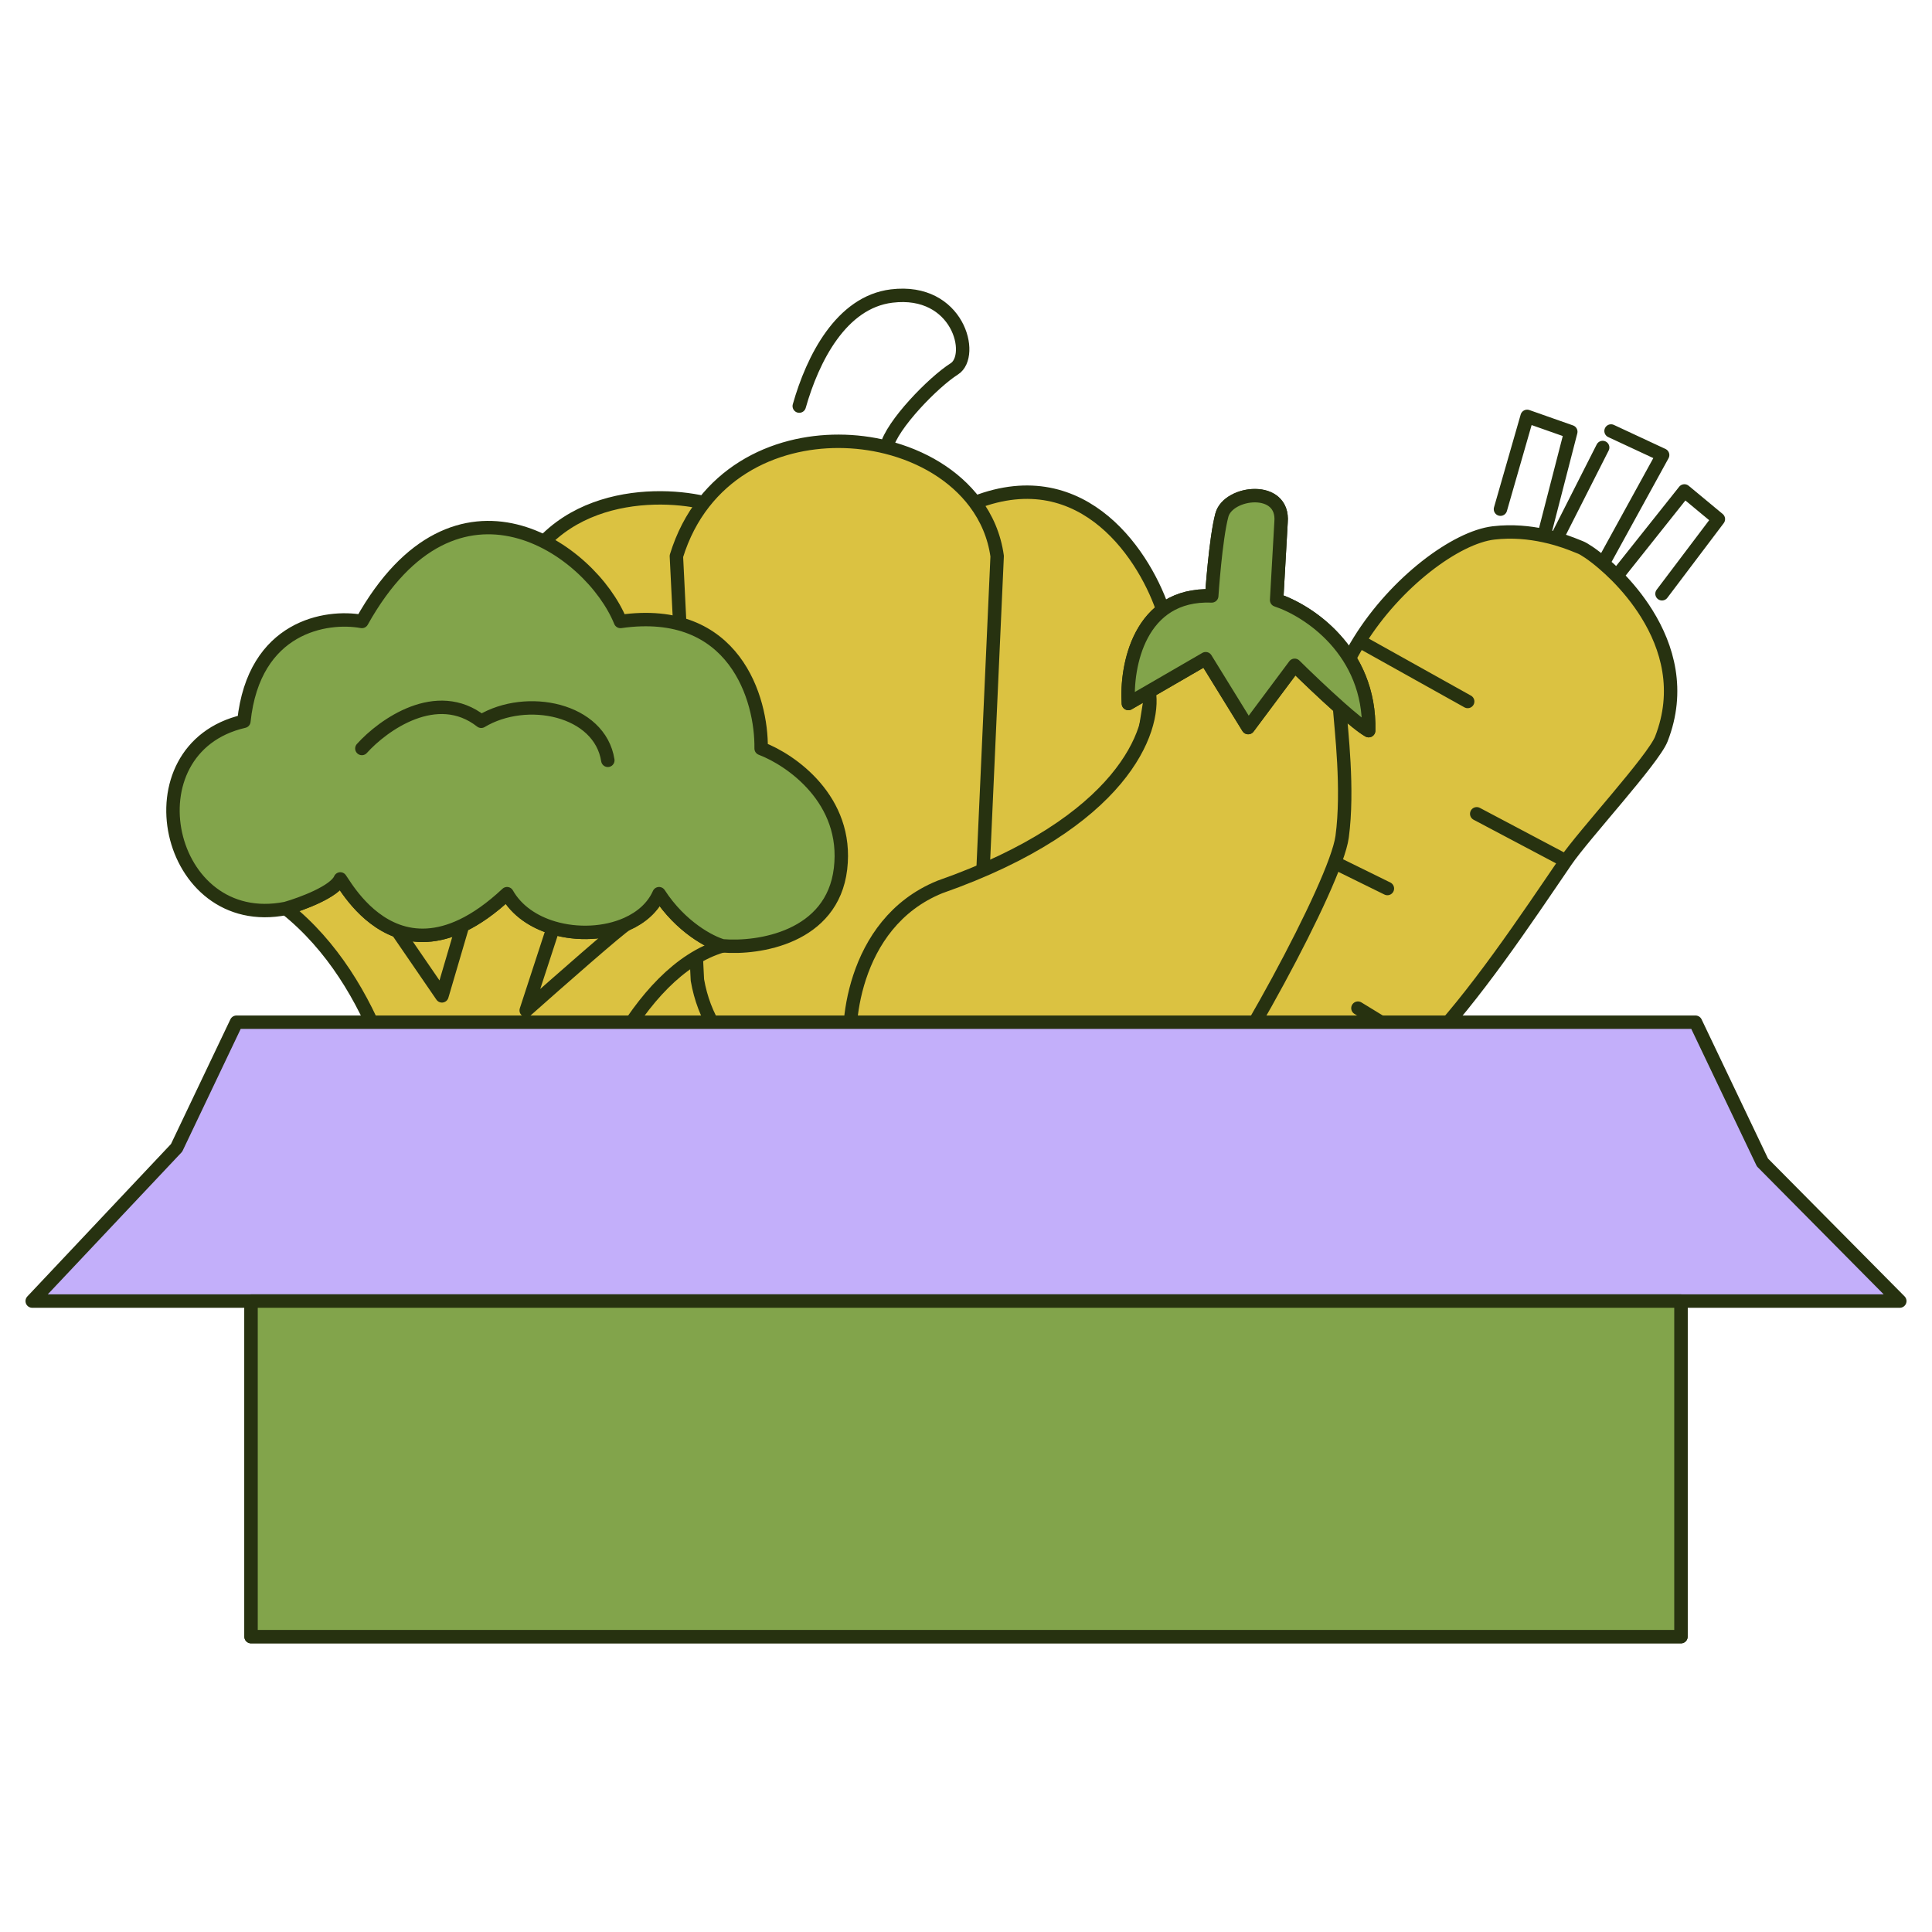 <svg width="72" height="72" viewBox="0 0 72 72" fill="none" xmlns="http://www.w3.org/2000/svg">
<path d="M18.9 22.866C19.899 18.436 24.204 18.264 26.232 18.732C27.073 17.658 28.225 16.985 29.468 16.666C30.639 16.366 31.89 16.379 33.037 16.666C34.376 17.002 35.573 17.711 36.337 18.732C40.429 17.137 42.738 20.823 43.381 22.866C42.874 25.996 41.709 33.244 41.101 37.196C39.538 41.234 35.894 40.542 34.267 39.691C32.342 41.051 29.715 40.996 27.922 39.691C24.196 41.687 21.839 38.859 21.125 37.196C20.601 34.12 19.421 26.948 18.9 22.866Z" fill="#DBC241"/>
<path d="M26.232 18.732C25.797 19.287 25.445 19.95 25.207 20.726L25.99 36.522C26.233 37.923 26.956 38.988 27.922 39.691M26.232 18.732C24.204 18.264 19.899 18.436 18.9 22.866C19.421 26.948 20.601 34.12 21.125 37.196C21.839 38.859 24.196 41.687 27.922 39.691M26.232 18.732C27.073 17.658 28.225 16.985 29.468 16.666C30.639 16.366 31.89 16.379 33.037 16.666M27.922 39.691C29.715 40.996 32.342 41.051 34.267 39.691M34.267 39.691C35.24 39.003 36.033 37.954 36.45 36.522L37.161 20.726C37.056 19.971 36.764 19.303 36.337 18.732M34.267 39.691C35.894 40.542 39.538 41.234 41.101 37.196C41.709 33.244 42.874 25.996 43.381 22.866C42.738 20.823 40.429 17.137 36.337 18.732M36.337 18.732C35.573 17.711 34.376 17.002 33.037 16.666M33.037 16.666C33.23 15.832 34.791 14.235 35.564 13.747C36.337 13.258 35.716 10.728 33.23 11.032C31.35 11.262 30.287 13.365 29.786 15.134" stroke="#273210" stroke-width="0.5" stroke-linecap="round" stroke-linejoin="round"/>
<path fill-rule="evenodd" clip-rule="evenodd" d="M14.808 34.69L16.47 37.113L17.242 34.486C16.279 34.95 15.467 34.93 14.808 34.69ZM19.61 37.654L20.615 34.577C21.514 34.845 22.548 34.796 23.355 34.436C23.116 34.56 20.759 36.633 19.61 37.654Z" fill="#DBC241"/>
<path d="M15.346 43.873H21.01C21.63 41.393 23.681 36.196 26.928 35.249C26.477 35.123 25.372 34.556 24.561 33.305C24.332 33.819 23.895 34.197 23.355 34.436C23.116 34.56 20.759 36.633 19.61 37.654L20.615 34.577C19.89 34.361 19.254 33.938 18.896 33.305C18.302 33.86 17.751 34.241 17.242 34.486L16.47 37.113L14.808 34.69C13.532 34.227 12.824 32.944 12.682 32.755C12.479 33.229 11.245 33.685 10.653 33.854C14.136 36.627 15.233 41.689 15.346 43.873Z" fill="#DBC241"/>
<path d="M14.808 34.69C13.532 34.227 12.824 32.944 12.682 32.755C12.479 33.229 11.245 33.685 10.653 33.854C14.136 36.627 15.233 41.689 15.346 43.873H21.01C21.63 41.393 23.681 36.196 26.928 35.249C26.477 35.123 25.372 34.556 24.561 33.305C24.332 33.819 23.895 34.197 23.355 34.436M14.808 34.69L16.47 37.113L17.242 34.486M14.808 34.69C15.467 34.93 16.279 34.95 17.242 34.486M17.242 34.486C17.751 34.241 18.302 33.86 18.896 33.305C19.254 33.938 19.89 34.361 20.615 34.577M20.615 34.577L19.61 37.654C20.759 36.633 23.116 34.56 23.355 34.436M20.615 34.577C21.514 34.845 22.548 34.796 23.355 34.436" stroke="#273210" stroke-width="0.5" stroke-linecap="round" stroke-linejoin="round"/>
<path d="M12.682 32.755C12.479 33.229 11.245 33.685 10.653 33.855C6.172 34.742 4.693 27.894 9.089 26.88C9.461 23.329 12.175 22.92 13.486 23.16C17.003 16.87 22.024 20.454 23.123 23.16C27.384 22.551 28.393 26.062 28.365 27.894C29.478 28.317 31.629 29.805 31.324 32.375C31.02 34.945 28.267 35.362 26.928 35.249C26.477 35.123 25.372 34.556 24.561 33.305C24.332 33.819 23.895 34.197 23.355 34.437C22.548 34.796 21.514 34.845 20.615 34.577C19.891 34.361 19.254 33.938 18.896 33.305C18.302 33.86 17.751 34.241 17.242 34.486C16.279 34.95 15.467 34.93 14.808 34.691C13.533 34.227 12.824 32.944 12.682 32.755Z" fill="#82A44B"/>
<path d="M13.486 27.894C14.277 27.015 16.276 25.583 17.934 26.88C19.63 25.863 22.354 26.43 22.652 28.335M26.928 35.249C26.477 35.123 25.372 34.556 24.561 33.305C24.332 33.819 23.895 34.197 23.355 34.437C22.548 34.796 21.514 34.845 20.615 34.577C19.891 34.361 19.254 33.938 18.896 33.305C18.302 33.86 17.751 34.241 17.242 34.486C16.279 34.95 15.467 34.93 14.808 34.691C13.533 34.227 12.824 32.944 12.682 32.755C12.479 33.229 11.245 33.685 10.653 33.855C6.172 34.742 4.693 27.894 9.089 26.88C9.461 23.329 12.175 22.92 13.486 23.16C17.003 16.87 22.024 20.454 23.123 23.16C27.384 22.551 28.393 26.062 28.365 27.894C29.478 28.317 31.629 29.805 31.324 32.375C31.02 34.945 28.267 35.362 26.928 35.249Z" stroke="#273210" stroke-width="0.5" stroke-linecap="round" stroke-linejoin="round"/>
<path d="M48.861 44.75C47.184 45.531 45.854 45.856 45.168 42.77C44.781 41.033 46.921 35.315 48.161 31.37C48.997 28.712 49.189 26.262 50.659 23.888C52.02 21.69 54.267 20.021 55.664 19.86C56.364 19.779 57.01 19.849 57.54 19.963C57.706 19.998 57.861 20.038 58.003 20.079C58.452 20.21 58.769 20.351 58.897 20.4C59.029 20.451 59.35 20.657 59.744 20.994C59.904 21.13 60.075 21.288 60.252 21.465C60.632 21.849 61.032 22.325 61.374 22.876C62.144 24.116 62.62 25.735 61.913 27.541C61.613 28.305 59.02 31.113 58.356 32.086C56.913 34.2 54.931 37.184 53.078 39.081C51.44 40.759 49.494 44.455 48.861 44.75Z" fill="#DBC241"/>
<path d="M57.54 19.963C57.01 19.849 56.364 19.779 55.664 19.86C54.267 20.021 52.02 21.69 50.659 23.888M57.54 19.963L58.539 16.09L56.912 15.517L55.918 18.975M57.54 19.963C57.706 19.998 57.861 20.038 58.003 20.079M58.003 20.079C58.452 20.21 58.769 20.351 58.897 20.4C59.029 20.451 59.35 20.657 59.744 20.994M58.003 20.079L59.727 16.677M60.039 16.062L61.962 16.958L59.744 20.994M59.744 20.994C59.904 21.13 60.075 21.288 60.252 21.465M60.252 21.465L62.773 18.296L64.039 19.346L61.938 22.128M60.252 21.465C60.632 21.849 61.032 22.325 61.374 22.876C62.144 24.116 62.62 25.735 61.913 27.541C61.613 28.305 59.02 31.113 58.356 32.086M50.659 23.888L54.696 26.142M50.659 23.888C49.189 26.262 48.997 28.712 48.161 31.37M58.356 32.086L55.033 30.328M58.356 32.086C56.913 34.2 54.931 37.184 53.078 39.081M48.161 31.37C46.921 35.315 44.781 41.033 45.168 42.77C45.854 45.856 47.184 45.531 48.861 44.75C49.494 44.455 51.44 40.759 53.078 39.081M48.161 31.37L51.704 33.113M53.078 39.081L50.606 37.571" stroke="#273210" stroke-width="0.5" stroke-linecap="round" stroke-linejoin="round"/>
<path d="M45.158 22.208C45.158 22.208 45.298 20.085 45.536 19.195C45.775 18.306 47.861 18.068 47.741 19.458L47.576 22.363C48.749 22.749 51.077 24.263 51.006 27.229C50.772 27.097 50.365 26.761 49.92 26.367C49.983 27.206 50.256 29.424 50.017 31.186C49.777 32.948 45.874 40.037 44.102 42.214C42.33 44.39 39.624 45.575 36.526 44.61C32.655 43.403 31.976 40.248 31.739 39.392C31.503 38.537 31.672 34.419 35.026 33.055C41.847 30.664 43.067 27.202 42.825 25.769L42.051 26.217C41.96 24.837 42.454 22.103 45.158 22.208Z" fill="#DBC241"/>
<path d="M42.825 25.769L44.933 24.548L46.516 27.115L48.248 24.794C48.645 25.186 49.317 25.831 49.92 26.367M42.825 25.769L42.051 26.217C41.96 24.837 42.454 22.103 45.158 22.208C45.158 22.208 45.298 20.085 45.536 19.195C45.775 18.306 47.861 18.068 47.741 19.458L47.576 22.363C48.749 22.749 51.077 24.263 51.006 27.229C50.772 27.097 50.365 26.761 49.92 26.367M42.825 25.769C43.067 27.202 41.847 30.664 35.026 33.055C31.672 34.419 31.503 38.537 31.739 39.392C31.976 40.248 32.655 43.403 36.526 44.61C39.624 45.575 42.33 44.39 44.102 42.214C45.874 40.037 49.777 32.948 50.017 31.186C50.256 29.424 49.983 27.206 49.92 26.367" stroke="#273210" stroke-width="0.5" stroke-linecap="round" stroke-linejoin="round"/>
<path d="M45.536 19.196C45.298 20.085 45.158 22.208 45.158 22.208C42.454 22.103 41.96 24.837 42.051 26.217L42.825 25.769L44.933 24.548L46.516 27.115L48.248 24.794C48.645 25.186 49.317 25.831 49.921 26.367C50.365 26.761 50.772 27.097 51.006 27.229C51.077 24.263 48.749 22.749 47.576 22.363L47.741 19.458C47.861 18.068 45.775 18.306 45.536 19.196Z" fill="#82A44B" stroke="#273210" stroke-width="0.5" stroke-linecap="round" stroke-linejoin="round"/>
<path d="M62.644 60.993H9.356V48.487H1.2L6.581 42.777L8.812 38.095H19.687H48.778H63.187L65.681 43.321L70.8 48.487H62.644V60.993Z" fill="#C3AFFA"/>
<path d="M9.356 48.487H1.2L6.581 42.777L8.812 38.095H19.687H48.778H63.187L65.681 43.321L70.8 48.487H62.644M9.356 48.487V60.993H62.644V48.487M9.356 48.487H62.644" stroke="#273210" stroke-width="0.5" stroke-linecap="round" stroke-linejoin="round"/>
<path d="M9.356 60.993H62.644V48.487H9.356V60.993Z" fill="#82A44B" stroke="#273210" stroke-width="0.5" stroke-linecap="round" stroke-linejoin="round"/>
</svg>
